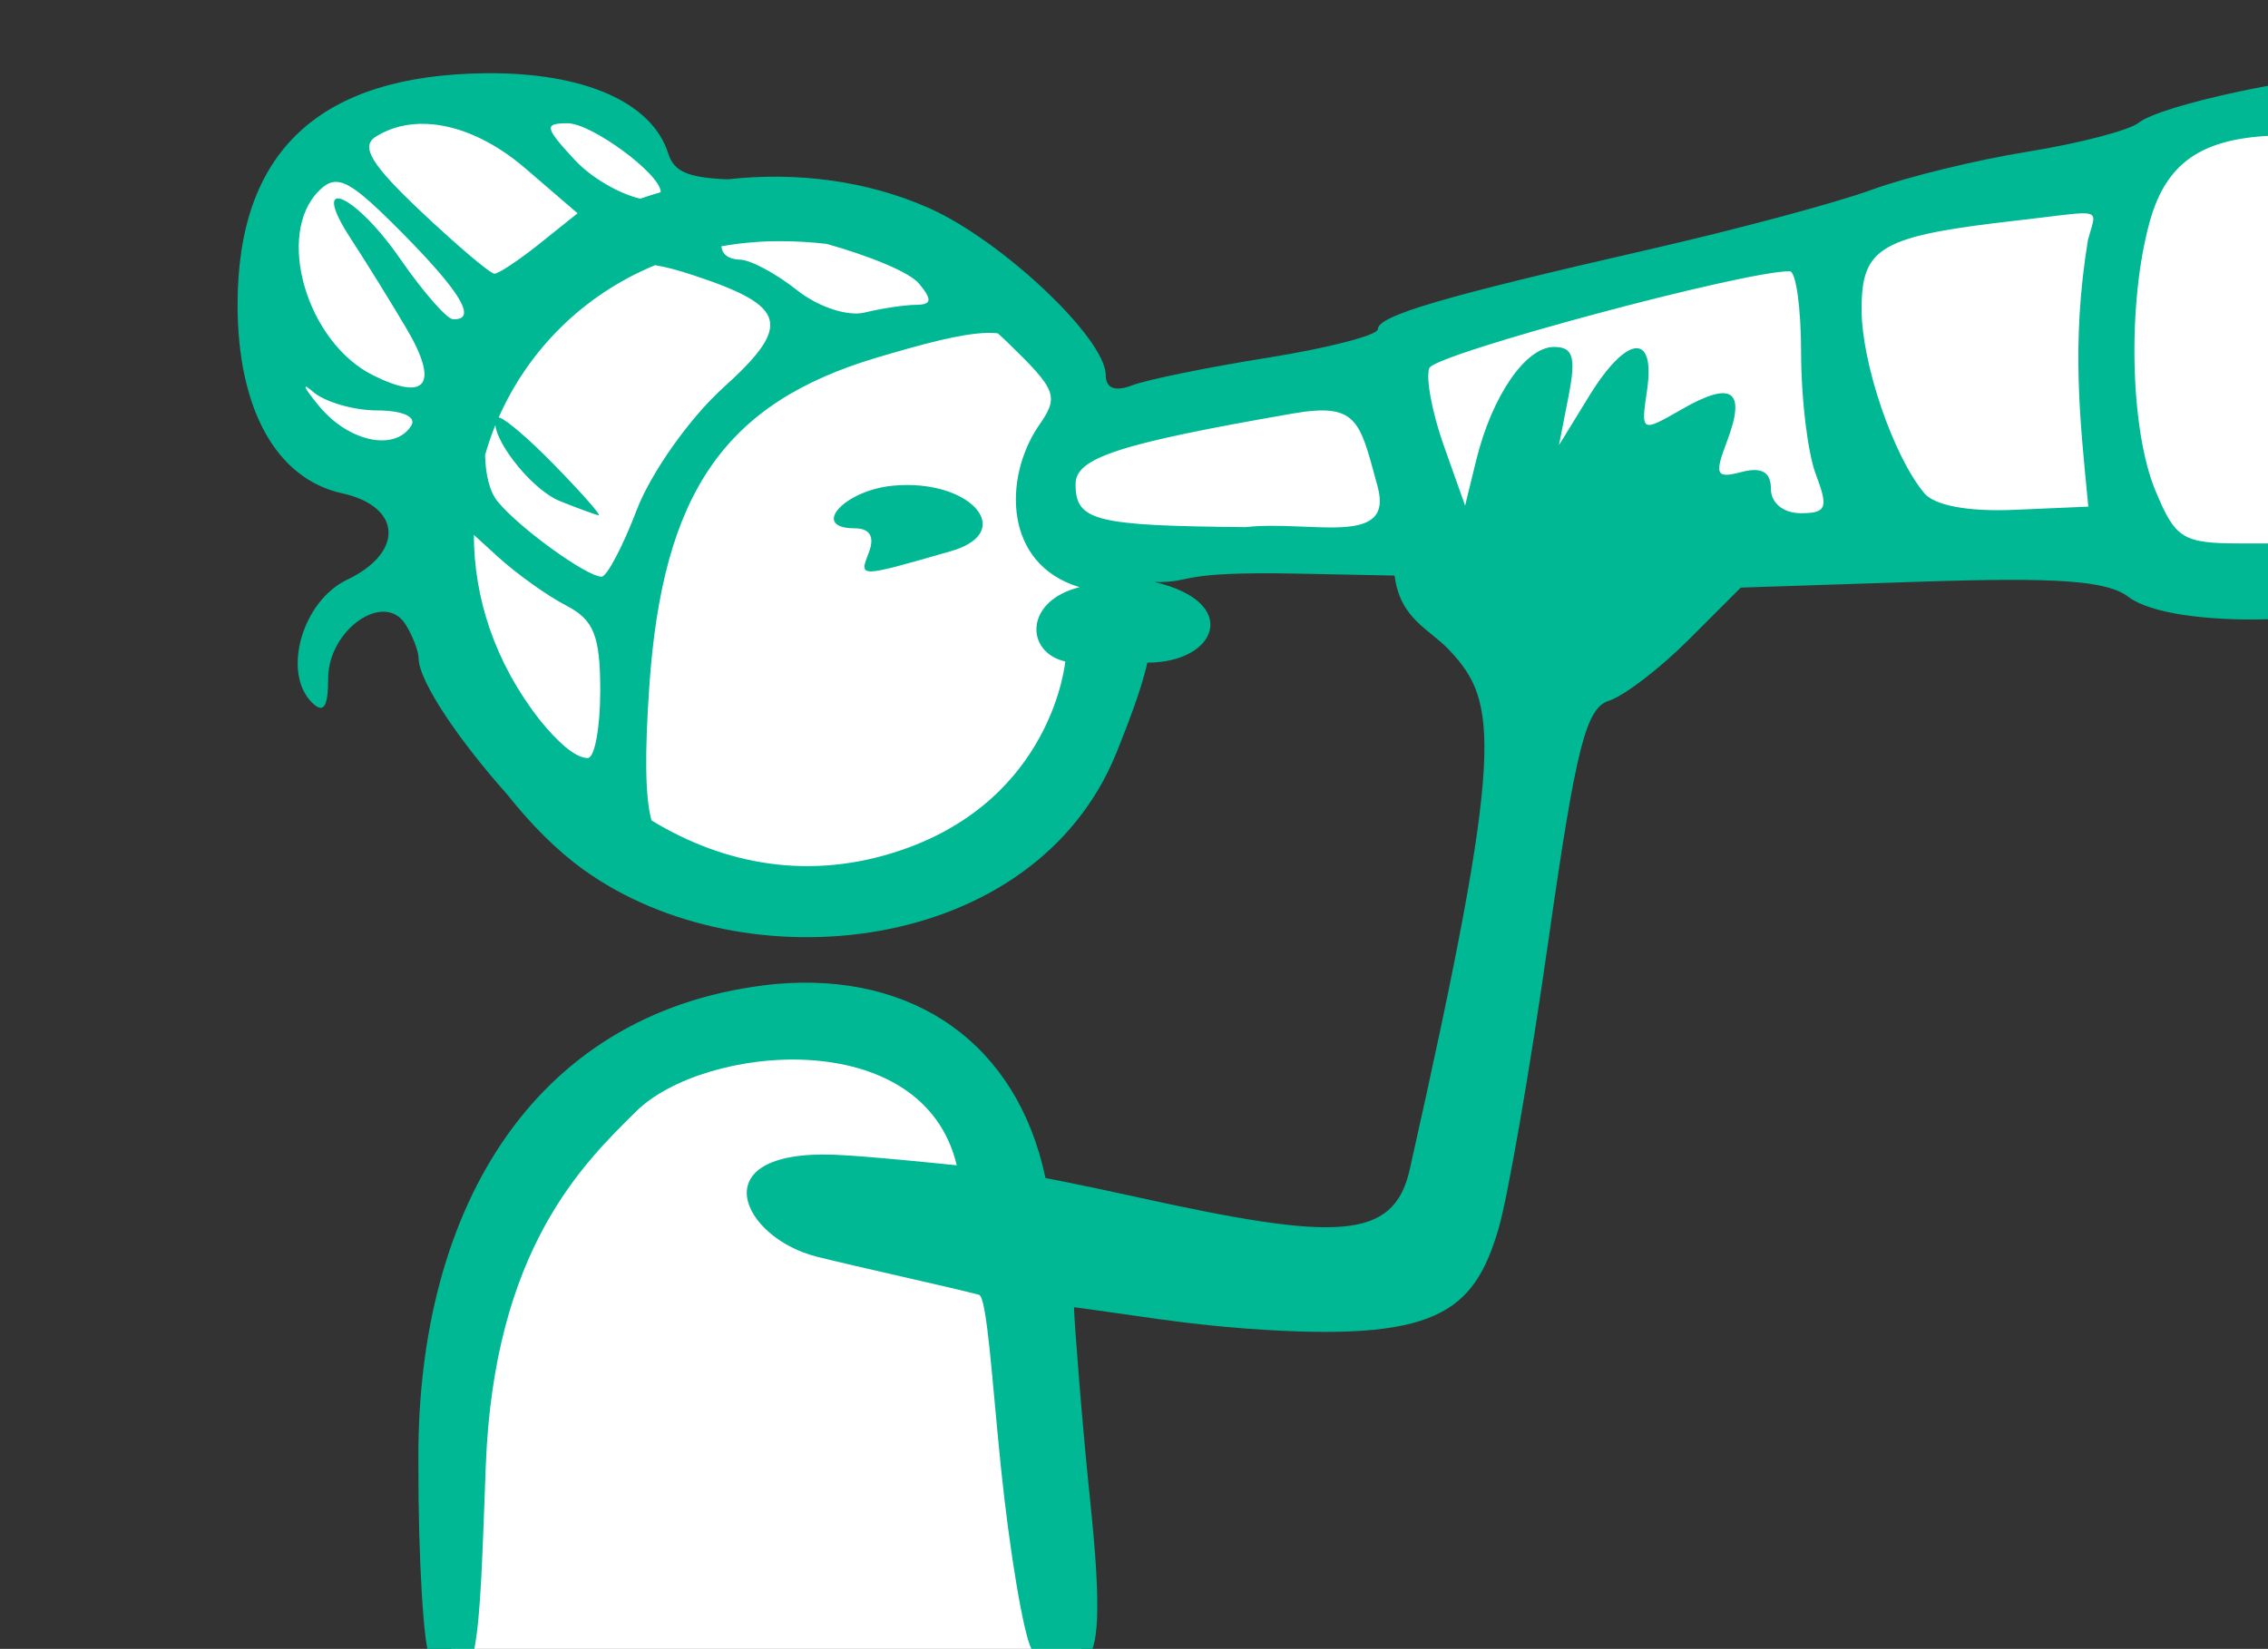 <?xml version="1.0" ?><svg height="134.576mm" viewBox="0 0 185.077 134.576" width="185.077mm" xmlns="http://www.w3.org/2000/svg">
    <rect x="0" y="0" width="185.077" height="134.576" fill="#333333" stroke="none"/>
    <path d="m 46611.236,14350.48 c -15.075,-0.07 -30.523,2.539 -39.341,6.102 -15.677,6.335 -39.353,22.748 -37.434,63.203 1.744,36.751 22.549,39.219 57.518,56.838 -1.115,23.832 8.338,47.25 19.498,66.481 8.738,15.297 47.997,59.248 119.937,52.462 71.939,-6.787 73.734,-103.416 73.734,-103.416 0,0 352.038,6.572 381.844,4.633 29.805,-1.939 33.4,-42.553 31.604,-88.121 -1.795,-45.568 -27.534,-57.096 -27.534,-57.096 l -396.207,98.786 c 0,0 -18.072,-31.67 -37.224,-45.459 -14.981,-10.786 -40.73,-29.136 -81.965,-16.627 -8.984,-11.26 -22.295,-26.363 -33.225,-31.971 -7.978,-4.094 -19.479,-5.763 -31.205,-5.815 z m 97.799,285.217 c -1.741,-0.01 -3.459,0.08 -5.15,0.268 -27.053,3.016 -75.246,27.572 -88.697,61.941 -14.125,36.088 -28.848,93.398 -18.793,137.242 1.676,23.592 196.545,22.623 193.552,-0.322 -2.992,-22.946 -13.647,-101.371 -19.033,-140.26 -5.05,-36.458 -35.769,-58.715 -61.879,-58.869 z" fill="#FFFFFF" paint-order="markers stroke fill" transform="translate(210.835,191.877) matrix(0.265,0,0,0.265,-12521.72,-3987.009)"/>
    <path d="m 46605.866,14343.813 c -51.292,0.481 -76.538,23.988 -76.538,71.272 0,32.127 11.933,53.653 32.209,58.105 18.373,4.035 19.169,18.192 1.504,26.623 -13.782,6.573 -20.083,28.546 -10.838,37.791 3.587,3.587 5.022,1.483 5.022,-7.387 0,-14.955 17.234,-27.052 23.795,-16.701 2.191,3.463 4.028,8.212 4.058,10.547 0.122,7.201 12.68,25.497 27.186,41.77 7.246,9.15 15.246,17.277 23.713,23.357 49.611,35.63 138.761,26.363 163.988,-36.107 5.197,-12.869 8.047,-21.215 9.522,-27.75 21.454,0.06 29.088,-18.569 2.199,-24.83 12.829,0.208 5.644,-3.341 44.209,-2.573 l 29.709,0.592 c 1.758,13.456 10.684,16.383 16.828,22.924 15.131,16.11 17.275,29.103 -12.164,160.045 -4.951,22.024 -22.843,21.994 -84.252,8.404 -17.948,-3.972 -27.904,-5.804 -27.904,-5.804 -8.637,-41.218 -40.412,-63.638 -83.278,-59.752 -72.986,7.326 -110.189,67.667 -109.838,146.65 -0.06,31.139 1.714,58.04 3.471,60.199 15.525,19.079 15.188,-3.947 17.301,-58.67 2.572,-66.589 30.045,-92.891 46.252,-108.927 20.854,-20.634 88.358,-27.16 98.773,16.57 0,0 -27.865,-2.922 -37.924,-3.266 -40.853,-1.436 -28.521,25.504 -5.179,31.408 11.834,2.993 41.15,9.402 49.945,11.729 2.468,0.653 4.034,26.602 6.729,52.867 2.695,26.272 6.952,51.601 9.466,56.293 5.387,10.068 10.53,10.794 17.442,2.469 3.512,-4.235 3.707,-18.649 0.652,-47.713 -2.411,-22.903 -4.995,-55.989 -5.025,-60.08 17.474,2.27 32.915,5.109 53.259,6.594 58.237,4.249 69.819,-4.732 77.493,-30.842 2.881,-9.806 9.791,-49.782 15.359,-88.84 8.444,-59.259 11.523,-71.455 18.588,-73.699 4.657,-1.476 15.702,-9.926 24.547,-18.768 l 16.08,-16.08 55.396,-1.822 c 42.472,-1.399 57.397,-0.306 63.981,4.681 13.611,10.314 70.329,8.854 88.584,-2.275 18.523,-11.293 23.362,-20.254 27.406,-50.734 6.926,-52.208 -16.141,-107.758 -44.75,-107.758 -17.989,0 -61.38,9.373 -68.01,14.693 -2.942,2.36 -18.319,6.383 -34.172,8.938 -15.853,2.552 -37.531,7.843 -48.175,11.761 -10.644,3.917 -41.35,12.154 -68.231,18.305 -63.834,14.611 -83.785,20.471 -83.785,24.604 0,1.864 -15.184,5.807 -33.744,8.771 -18.559,2.96 -37.412,6.801 -41.895,8.529 -5.295,2.046 -8.166,0.935 -8.166,-3.173 -0.04,-11.31 -32.042,-41.519 -54.521,-51.465 -19.223,-8.502 -40.906,-11.141 -61.889,-8.805 -12.61,-0.497 -16.582,-2.528 -18.326,-8.019 -4.988,-15.72 -25.943,-24.931 -56.062,-24.651 z m 25.119,15.412 c 7.388,0 28.64,15.684 28.64,21.129 0,0.04 -0.02,0.07 -0.02,0.106 -2.119,0.585 -4.189,1.29 -6.266,1.978 -5.963,-1.321 -14.802,-6.11 -20.31,-12.064 -9.163,-9.912 -9.391,-11.149 -2.043,-11.149 z m -43.368,0.194 c 9.623,0.422 20.343,5.108 30.295,13.664 l 16.114,13.859 -11.635,9.315 c -6.402,5.121 -12.686,9.3 -13.965,9.3 -1.281,-0.01 -11.44,-8.615 -22.576,-19.121 -15.396,-14.527 -18.74,-20.058 -13.965,-23.088 4.581,-2.901 9.959,-4.183 15.732,-3.929 z m 572.944,3.529 c 13.32,0 13.929,0.762 10.172,12.795 -10.937,36.549 -6.78,78.775 -3.998,112.885 h -20.022 c -18.442,0 -20.55,-1.277 -26.762,-16.149 -7.907,-18.924 -8.748,-57.92 -1.783,-82.99 5.306,-19.107 17.184,-26.541 42.393,-26.541 z m 33.724,6.613 c 1.877,-0.274 2.745,3.986 4.336,14.586 3.236,21.601 4.194,39.228 3.516,65.184 -0.269,10.389 -3.31,22.743 -6.752,27.455 -5.723,7.822 -6.521,6.994 -9.258,-9.584 -5.344,-32.355 -3.519,-83.287 3.321,-92.639 2.223,-3.041 3.712,-4.837 4.837,-5.002 z m -635.371,7.75 c 0.531,-0.07 1.082,-0.06 1.664,0.04 3.885,0.664 9.185,5.273 19.387,15.576 18.252,18.435 23.302,27.02 15.66,26.635 -1.921,-0.1 -9.231,-8.476 -16.248,-18.621 -14.202,-20.531 -28.286,-26.167 -15.101,-6.043 4.469,6.824 12.138,19.206 17.045,27.52 10.138,17.184 6.233,22.644 -10.301,14.402 -20.377,-10.161 -30.104,-43.33 -16.656,-56.781 1.547,-1.547 2.959,-2.51 4.55,-2.727 z m 538.065,9.655 c 5.536,-0.195 3.875,1.75 2.138,8.226 -5.214,32.165 -2.435,55.437 0.125,82.096 l -22.722,0.986 c -14.235,0.622 -24.632,-1.308 -27.83,-5.162 -9.571,-11.534 -19.268,-40.015 -19.268,-56.604 0,-19.284 5.774,-22.561 48.281,-27.396 10.042,-1.142 15.954,-2.03 19.276,-2.146 z m -401.539,8.57 c 5.554,-0.04 10.519,0.29 15.261,0.828 12.911,3.621 25.481,8.636 28.485,12.254 4.133,4.982 3.898,6.497 -1.024,6.527 -3.516,0.04 -10.577,1.102 -15.699,2.363 -5.267,1.298 -14.361,-1.713 -20.945,-6.943 -6.399,-5.081 -14.253,-9.272 -17.455,-9.342 -3.882,-0.07 -5.685,-2.029 -5.713,-4.14 5.475,-0.941 11.162,-1.501 17.09,-1.547 z m -37.545,7.392 c 3.296,0.516 7.014,1.519 11.844,3.114 28.916,9.542 30.45,15.37 9.109,34.652 -10.271,9.281 -22.23,26.165 -26.565,37.525 -4.34,11.356 -9.23,20.649 -10.875,20.649 -4.553,0 -25.253,-14.952 -31.921,-23.059 -2.549,-3.098 -3.802,-8.311 -3.944,-14.404 0.897,-3.141 1.944,-6.23 3.176,-9.25 0.48,6.183 11.652,20.121 19.791,23.4 5.593,2.255 10.984,4.218 11.986,4.393 1,0.164 -5.231,-6.914 -13.847,-15.725 -7.538,-7.709 -14.448,-13.624 -16.67,-14.371 v 0 c -0.127,-0.04 -0.165,0 -0.26,0 9.04,-20.513 25.742,-37.678 48.176,-46.93 z m 349.414,1.868 c 1.92,0.02 3.492,11.426 3.492,25.339 0,13.914 2.041,30.672 4.541,37.239 3.92,10.319 3.295,11.939 -4.656,11.939 -5.362,0 -9.192,-3.135 -9.192,-7.523 0,-5.144 -2.846,-6.783 -9,-5.174 -7.915,2.071 -8.459,0.938 -4.525,-9.412 5.97,-15.703 1.65,-18.823 -13.789,-9.963 -12.713,7.295 -12.745,7.278 -10.809,-5.908 2.621,-17.877 -6.29,-16.925 -17.851,1.906 l -9.289,15.127 2.959,-15.127 c 2.347,-12.001 1.414,-15.131 -4.5,-15.131 -8.723,0 -19.108,15.141 -23.946,34.91 l -3.414,13.965 -6.554,-18.471 c -3.607,-10.158 -5.619,-20.91 -4.473,-23.898 1.658,-4.323 97.186,-29.992 111.006,-29.818 z m -247.305,18.984 c 1.236,-0.04 2.335,0.04 3.424,0.129 0.924,0.872 1.793,1.615 2.74,2.535 15.653,15.203 16.246,16.824 9.633,26.264 -10.516,15.768 -10.7,42.343 12.811,49.39 -17.124,4.241 -16.722,20.117 -4.409,22.881 0,0 -3.738,41.975 -50.203,58.006 -28.288,9.76 -54.975,4.541 -77.213,-9.06 -1.994,-7.256 -2.084,-20.736 -0.677,-41.233 4.091,-59.743 23.239,-87.389 70.166,-101.326 14.85,-4.409 25.825,-7.318 33.728,-7.586 z m -209.746,16.615 c 0.113,-0.203 0.832,0.253 2.199,1.453 3.644,3.197 12.618,5.817 19.934,5.817 7.688,0 12.093,1.97 10.432,4.658 -4.955,8.015 -19.135,5.092 -28.247,-5.82 -3.006,-3.601 -4.506,-5.769 -4.318,-6.108 z m 310.672,7.36 c 13.725,-0.951 14.636,5.776 19.471,23.412 5.162,18.831 -20.747,10.214 -40.66,12.431 -46.515,-0.419 -52.366,-1.899 -52.366,-13.246 0,-8.102 13.335,-12.433 66.838,-21.73 2.533,-0.44 4.756,-0.732 6.717,-0.867 z m -121.459,23.046 c -2.642,-0.24 -5.476,-0.245 -8.451,0.05 -15.033,1.477 -25.386,13.118 -11.67,13.118 4.738,0 6.232,2.586 4.34,7.519 -2.971,7.74 -3.335,7.747 25.285,-0.48 18.034,-5.185 8.987,-18.517 -9.504,-20.204 z m -137.381,15.192 7.498,6.828 c 5.759,5.247 15.185,11.968 20.945,14.937 8.491,4.377 10.475,9.336 10.475,26.182 0,11.43 -1.731,20.783 -3.844,20.783 -3.761,0 -9.247,-4.828 -14.884,-11.867 -13.822,-17.704 -20.159,-37.572 -20.19,-56.863 z" fill="#00B894" transform="translate(210.835,191.877) matrix(0.265,0,0,0.265,-12521.72,-3987.009)"/>
</svg>